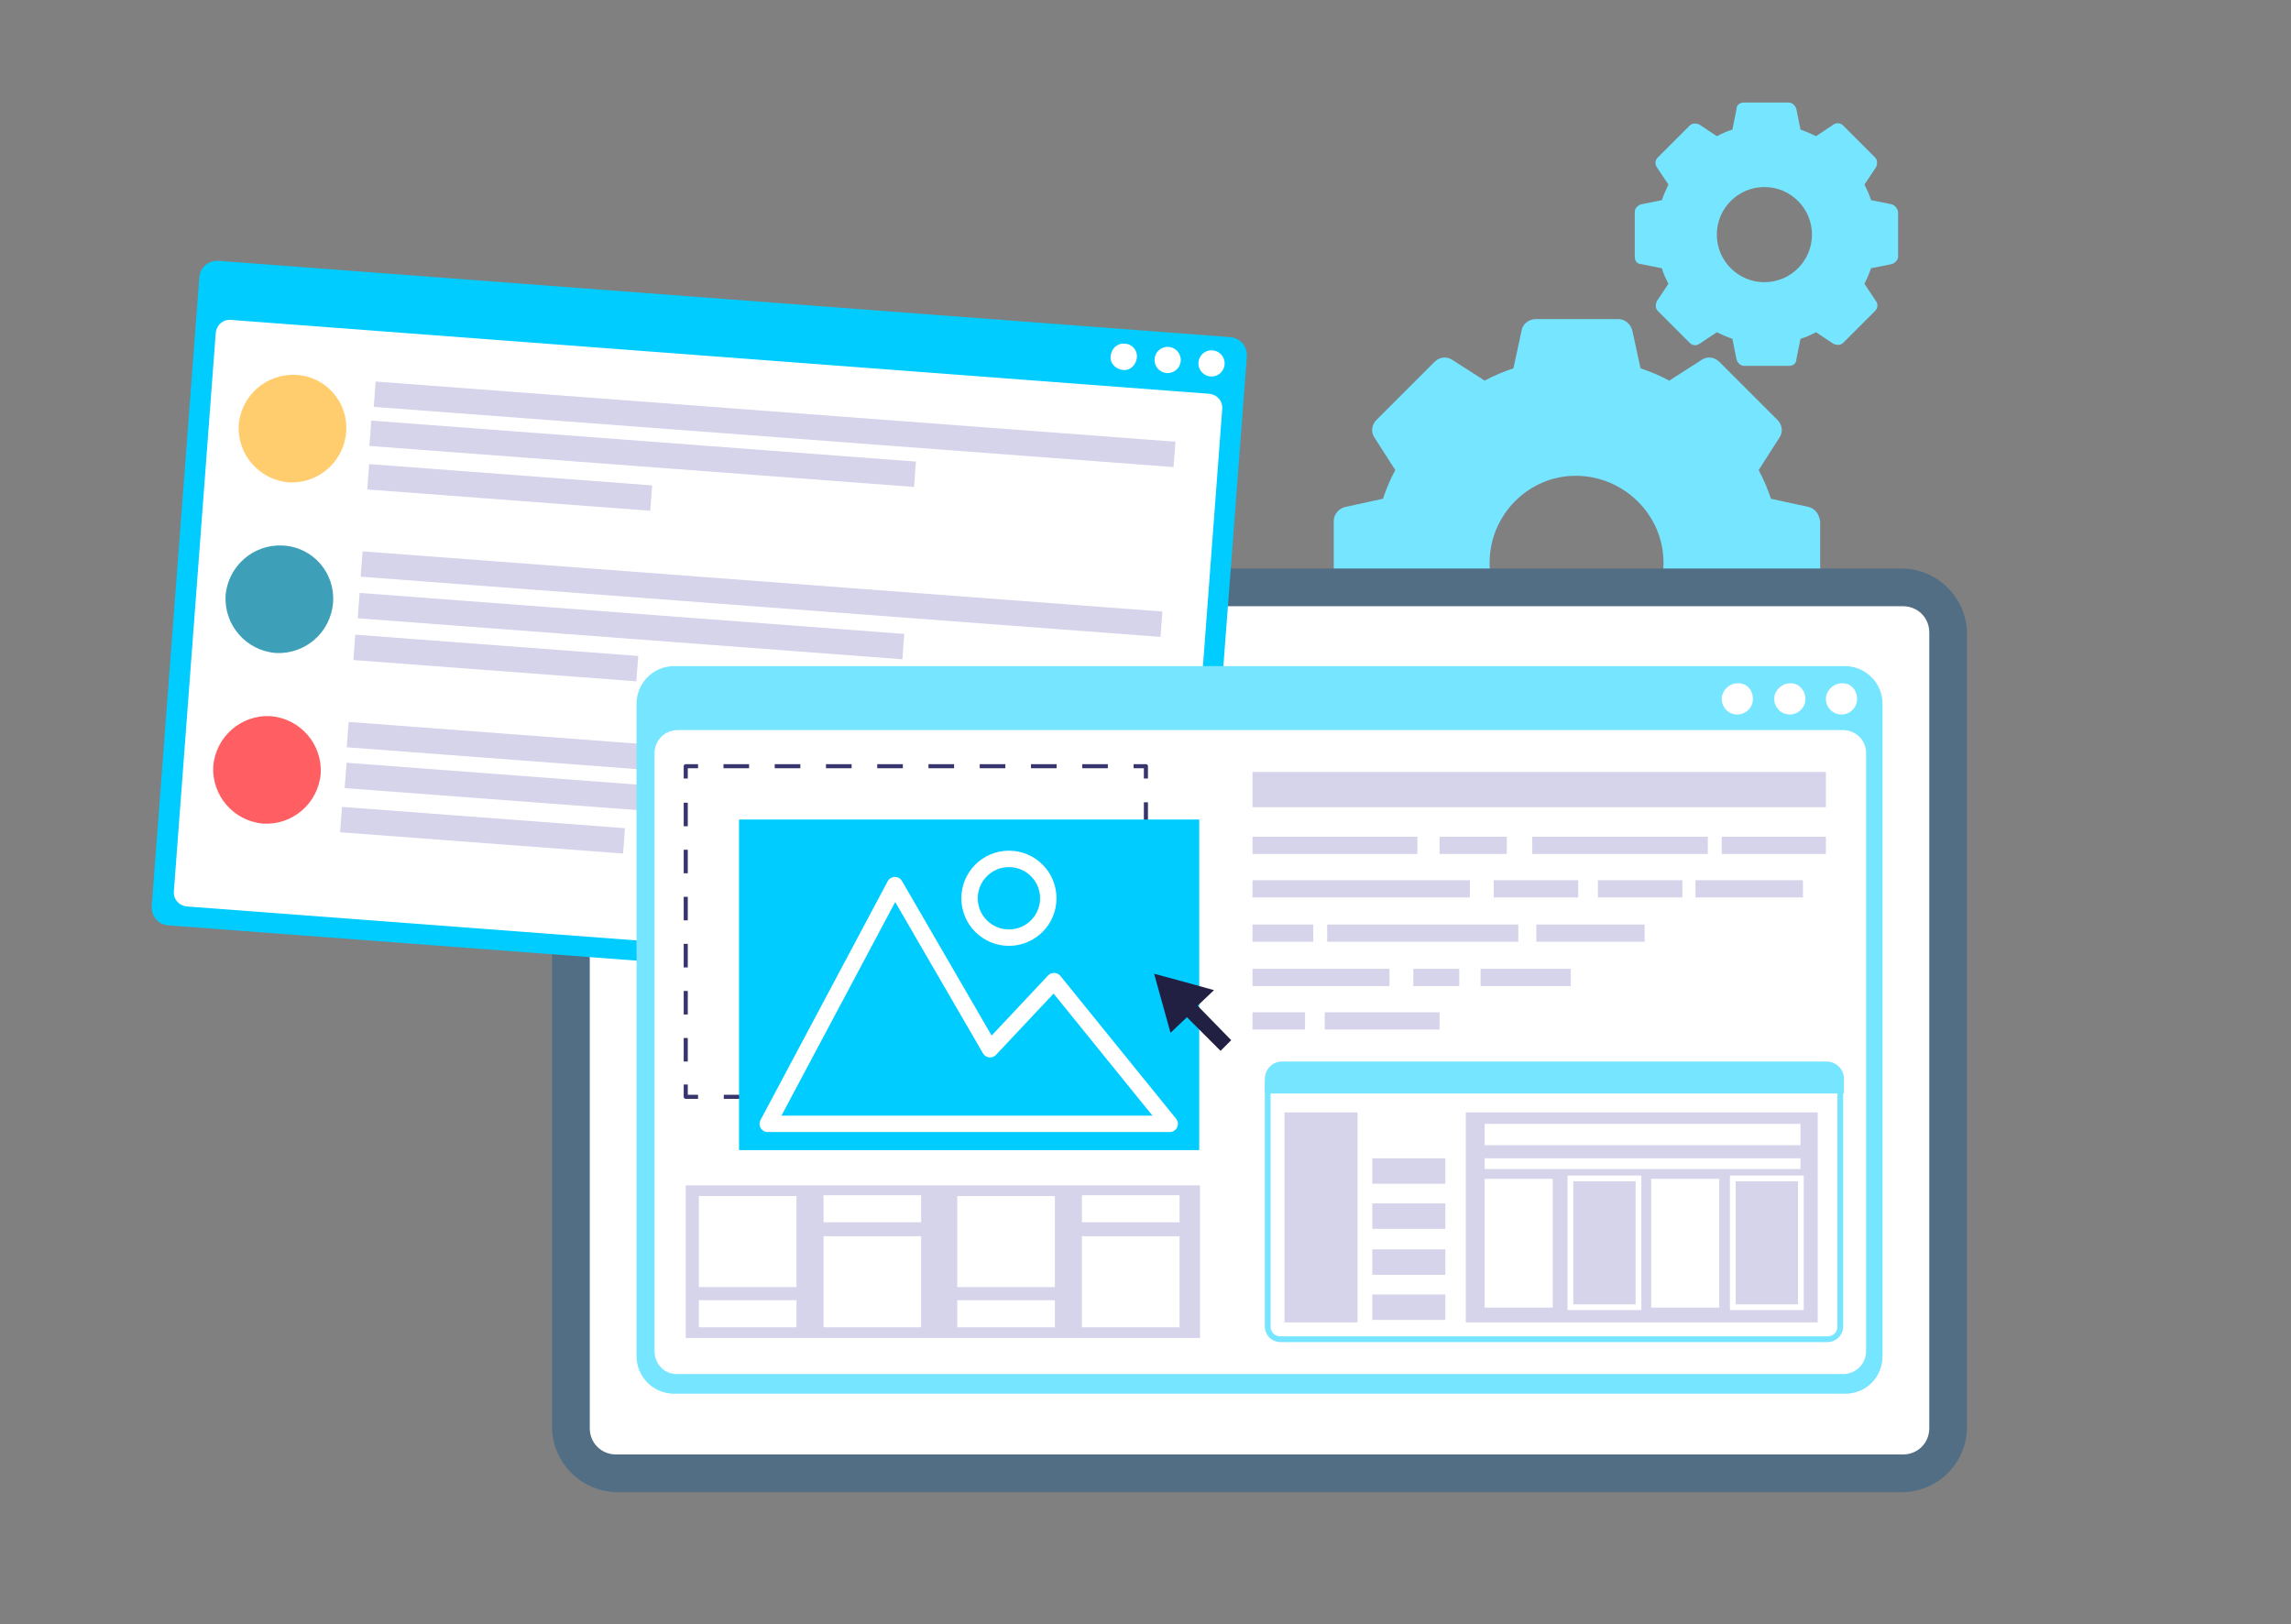 <?xml version="1.0" encoding="utf-8"?>
<!-- Generator: Adobe Illustrator 23.0.0, SVG Export Plug-In . SVG Version: 6.00 Build 0)  -->
<svg version="1.1" id="Layer_5" xmlns="http://www.w3.org/2000/svg" xmlns:xlink="http://www.w3.org/1999/xlink" x="0px" y="0px"
	 viewBox="0 0 279.3 198" style="enable-background:new 0 0 279.3 198;" xml:space="preserve">
<rect x="0" y="0" width="279.3" height="198" fill="#808080" stroke="none"/>
<style type="text/css">
	.st0{fill:#76E5FF;}
	.st1{fill:#526E84;}
	.st2{fill:#FFFFFF;}
	.st3{fill:#00CCFF;}
	.st4{fill:#FFCD6E;}
	.st5{fill:#D5D4EB;}
	.st6{fill:#3DA0B8;}
	.st7{fill:#FF5E63;}
	.st8{fill:none;stroke:#38356E;stroke-width:0.5;stroke-linejoin:round;}
	.st9{fill:none;stroke:#38356E;stroke-width:0.5;stroke-linejoin:round;stroke-dasharray:3.124,3.124;}
	.st10{fill:none;stroke:#38356E;stroke-width:0.5;stroke-linejoin:round;stroke-dasharray:2.868,2.868;}
	.st11{fill:none;stroke:#FFFFFF;stroke-width:2;stroke-linecap:round;stroke-linejoin:round;stroke-miterlimit:10;}
	.st12{fill:#222042;}
</style>
<g>
	<g>
		<path class="st0" d="M220.5,61.8l-4.6-1c-0.4-1.2-0.9-2.4-1.5-3.5l2.5-3.9c0.5-0.7,0.4-1.6-0.2-2.2l-7.1-7.1
			c-0.6-0.6-1.5-0.7-2.2-0.2l-3.9,2.5c-1.1-0.6-2.3-1.1-3.5-1.5l-1-4.6c-0.2-0.8-0.9-1.4-1.7-1.4h-10.1c-0.8,0-1.6,0.6-1.7,1.4
			l-1,4.6c-1.2,0.4-2.4,0.9-3.5,1.5l-3.9-2.5c-0.7-0.5-1.6-0.4-2.2,0.2l-7.1,7.1c-0.6,0.6-0.7,1.5-0.2,2.2l2.5,3.9
			c-0.6,1.1-1.1,2.3-1.5,3.5l-4.6,1c-0.8,0.2-1.4,0.9-1.4,1.7v10.1c0,0.8,0.6,1.6,1.4,1.7l4.6,1c0.4,1.2,0.9,2.4,1.5,3.5l-2.5,3.9
			c-0.5,0.7-0.4,1.6,0.2,2.2l7.1,7.1c0.6,0.6,1.5,0.7,2.2,0.2l3.9-2.5c1.1,0.6,2.3,1.1,3.5,1.5l1,4.6c0.2,0.8,0.9,1.4,1.7,1.4h10.1
			c0.8,0,1.6-0.6,1.7-1.4l1-4.6c1.2-0.4,2.4-0.9,3.5-1.5l3.9,2.5c0.7,0.5,1.6,0.4,2.2-0.2l7.1-7.1c0.6-0.6,0.7-1.5,0.2-2.2l-2.5-3.9
			c0.6-1.1,1.1-2.3,1.5-3.5l4.6-1c0.8-0.2,1.4-0.9,1.4-1.7V63.6C221.8,62.7,221.3,62,220.5,61.8z M202.8,68.6
			c0,5.9-4.8,10.6-10.6,10.6s-10.6-4.8-10.6-10.6S186.3,58,192.1,58S202.8,62.7,202.8,68.6z"/>
		<path class="st0" d="M230.6,24.9l-2.5-0.5c-0.2-0.7-0.5-1.3-0.8-1.9l1.4-2.1c0.2-0.4,0.2-0.9-0.1-1.2l-3.9-3.9
			c-0.3-0.3-0.8-0.4-1.2-0.1l-2.1,1.4c-0.6-0.3-1.3-0.6-1.9-0.8l-0.5-2.5c-0.1-0.4-0.5-0.8-0.9-0.8h-5.5c-0.5,0-0.9,0.3-0.9,0.8
			l-0.5,2.5c-0.7,0.2-1.3,0.5-1.9,0.8l-2.1-1.4c-0.4-0.2-0.9-0.2-1.2,0.1l-3.9,3.9c-0.3,0.3-0.4,0.8-0.1,1.2l1.4,2.1
			c-0.3,0.6-0.6,1.3-0.8,1.9l-2.5,0.5c-0.4,0.1-0.8,0.5-0.8,0.9v5.5c0,0.5,0.3,0.9,0.8,0.9l2.5,0.5c0.2,0.7,0.5,1.3,0.8,1.9
			l-1.4,2.1c-0.2,0.4-0.2,0.9,0.1,1.2l3.9,3.9c0.3,0.3,0.8,0.4,1.2,0.1l2.1-1.4c0.6,0.3,1.3,0.6,1.9,0.8l0.5,2.5
			c0.1,0.4,0.5,0.8,0.9,0.8h5.5c0.5,0,0.9-0.3,0.9-0.8l0.5-2.5c0.7-0.2,1.3-0.5,1.9-0.8l2.1,1.4c0.4,0.2,0.9,0.2,1.2-0.1l3.9-3.9
			c0.3-0.3,0.4-0.8,0.1-1.2l-1.4-2.1c0.3-0.6,0.6-1.3,0.8-1.9l2.5-0.5c0.4-0.1,0.8-0.5,0.8-0.9v-5.5C231.3,25.4,231,25,230.6,24.9z
			 M220.9,28.6c0,3.2-2.6,5.8-5.8,5.8s-5.8-2.6-5.8-5.8s2.6-5.8,5.8-5.8S220.9,25.4,220.9,28.6z"/>
	</g>
	<g>
		<path class="st1" d="M231.8,181.9H75.3c-4.4,0-8-3.6-8-8V77.3c0-4.4,3.6-8,8-8h156.5c4.4,0,8,3.6,8,8v96.6
			C239.8,178.3,236.3,181.9,231.8,181.9z"/>
		<path class="st2" d="M71.9,174.1v-97c0-1.8,1.4-3.2,3.2-3.2H232c1.8,0,3.2,1.4,3.2,3.2v97c0,1.8-1.4,3.2-3.2,3.2H75.1
			C73.3,177.3,71.9,175.9,71.9,174.1z"/>
	</g>
	<g>
		<g>
			<path class="st3" d="M143.9,122.1l-123.4-9.3c-1.2-0.1-2.1-1.1-2-2.4l5.8-76.6c0.1-1.2,1.1-2.1,2.4-2L150,41.1
				c1.2,0.1,2.1,1.1,2,2.4l-5.8,76.6C146.2,121.3,145.1,122.2,143.9,122.1z"/>
			<path class="st2" d="M21.2,108.6l5.1-68c0.1-1,0.9-1.7,1.9-1.6l119.2,9c1,0.1,1.7,0.9,1.6,1.9l-5.1,68c-0.1,1-0.9,1.7-1.9,1.6
				l-119.2-9C21.8,110.4,21.1,109.6,21.2,108.6z"/>
			<g>
				<circle class="st2" cx="147.7" cy="44.3" r="1.6"/>
				
					<ellipse transform="matrix(7.501829e-02 -0.997 0.997 7.501829e-02 87.999 182.567)" class="st2" cx="142.4" cy="43.8" rx="1.6" ry="1.6"/>
				<path class="st2" d="M138.6,43.6c-0.1,0.9-0.8,1.6-1.7,1.5s-1.6-0.8-1.5-1.7s0.8-1.6,1.7-1.5C138,41.9,138.7,42.7,138.6,43.6z"
					/>
			</g>
		</g>
		<path class="st4" d="M42.2,52.7c-0.3,3.6-3.4,6.3-7,6.1c-3.6-0.3-6.3-3.4-6.1-7c0.3-3.6,3.4-6.3,7-6.1
			C39.8,45.9,42.5,49.1,42.2,52.7z"/>
		<g>
			
				<rect x="92.8" y="2.8" transform="matrix(7.501848e-02 -0.997 0.997 7.501848e-02 35.81 141.912)" class="st5" width="3.1" height="97.8"/>
			
				<rect x="76.9" y="22" transform="matrix(7.501848e-02 -0.997 0.997 7.501848e-02 17.329 129.381)" class="st5" width="3.1" height="66.6"/>
			
				<rect x="60.6" y="42.2" transform="matrix(7.501848e-02 -0.997 0.997 7.501848e-02 -1.843 116.918)" class="st5" width="3.1" height="34.6"/>
		</g>
		<path class="st6" d="M40.6,73.5c-0.3,3.6-3.4,6.3-7,6.1c-3.6-0.3-6.3-3.4-6.1-7c0.3-3.6,3.4-6.3,7-6.1
			C38.2,66.7,40.9,69.9,40.6,73.5z"/>
		<g>
			
				<rect x="91.3" y="23.6" transform="matrix(7.501848e-02 -0.997 0.997 7.501848e-02 13.593 159.557)" class="st5" width="3.1" height="97.8"/>
			
				<rect x="75.3" y="43" transform="matrix(7.501848e-02 -0.997 0.997 7.501848e-02 -4.91 147.218)" class="st5" width="3.1" height="66.6"/>
			
				<rect x="59" y="62.9" transform="matrix(7.501848e-02 -0.997 0.997 7.501848e-02 -24.059 134.563)" class="st5" width="3.1" height="34.6"/>
		</g>
		<path class="st7" d="M39.1,94.3c-0.3,3.6-3.4,6.3-7,6.1c-3.6-0.3-6.3-3.4-6.1-7c0.3-3.6,3.4-6.3,7-6.1
			C36.6,87.6,39.3,90.7,39.1,94.3z"/>
		<g>
			
				<rect x="89.7" y="44.3" transform="matrix(7.501848e-02 -0.997 0.997 7.501848e-02 -8.624 177.202)" class="st5" width="3.1" height="97.8"/>
			
				<rect x="73.8" y="63.8" transform="matrix(7.501848e-02 -0.997 0.997 7.501848e-02 -27.127 164.863)" class="st5" width="3.1" height="66.6"/>
			
				<rect x="57.3" y="83.8" transform="matrix(7.501848e-02 -0.997 0.997 7.501848e-02 -46.383 152.293)" class="st5" width="3.1" height="34.6"/>
		</g>
	</g>
	<g>
		<g>
			<path class="st0" d="M224.9,169.9H82.2c-2.5,0-4.6-2-4.6-4.6V85.8c0-2.5,2-4.6,4.6-4.6h142.7c2.5,0,4.6,2,4.6,4.6v79.5
				C229.5,167.9,227.5,169.9,224.9,169.9z"/>
			<path class="st2" d="M79.8,164.7V91.8c0-1.5,1.2-2.8,2.8-2.8h142.1c1.5,0,2.8,1.2,2.8,2.8v72.9c0,1.5-1.2,2.8-2.8,2.8H82.5
				C81,167.5,79.8,166.3,79.8,164.7z"/>
			<g>
				<path class="st2" d="M226.4,85.2c0,1.1-0.9,1.9-1.9,1.9c-1.1,0-1.9-0.9-1.9-1.9s0.9-1.9,1.9-1.9
					C225.6,83.2,226.4,84.1,226.4,85.2z"/>
				<path class="st2" d="M220.1,85.2c0,1.1-0.9,1.9-1.9,1.9c-1.1,0-1.9-0.9-1.9-1.9s0.9-1.9,1.9-1.9
					C219.2,83.2,220.1,84.1,220.1,85.2z"/>
				<path class="st2" d="M213.7,85.2c0,1.1-0.9,1.9-1.9,1.9c-1.1,0-1.9-0.9-1.9-1.9s0.9-1.9,1.9-1.9
					C212.9,83.2,213.7,84.1,213.7,85.2z"/>
			</g>
		</g>
		<g>
			<g>
				<polyline class="st8" points="139.7,132.2 139.7,133.7 138.2,133.7 				"/>
				<line class="st9" x1="135.1" y1="133.7" x2="86.6" y2="133.7"/>
				<polyline class="st8" points="85.1,133.7 83.6,133.7 83.6,132.2 				"/>
				<line class="st10" x1="83.6" y1="129.4" x2="83.6" y2="96.4"/>
				<polyline class="st8" points="83.6,94.9 83.6,93.4 85.1,93.4 				"/>
				<line class="st9" x1="88.2" y1="93.4" x2="136.6" y2="93.4"/>
				<polyline class="st8" points="138.2,93.4 139.7,93.4 139.7,94.9 				"/>
				<line class="st10" x1="139.7" y1="97.8" x2="139.7" y2="130.8"/>
			</g>
		</g>
		<g>
			<rect x="90.1" y="99.9" class="st3" width="56.1" height="40.3"/>
			<g>
				<polygon class="st11" points="142.6,137 93.6,137 109.1,107.9 120.7,127.9 128.5,119.6 				"/>
				<circle class="st11" cx="123" cy="109.5" r="4.8"/>
			</g>
		</g>
		<rect x="152.7" y="94.1" class="st5" width="69.9" height="4.3"/>
		<rect x="152.7" y="102" class="st5" width="20.1" height="2.1"/>
		<rect x="175.5" y="102" class="st5" width="8.2" height="2.1"/>
		<rect x="186.8" y="102" class="st5" width="21.4" height="2.1"/>
		<rect x="209.9" y="102" class="st5" width="12.7" height="2.1"/>
		<rect x="152.7" y="107.3" class="st5" width="26.5" height="2.1"/>
		<rect x="182.1" y="107.3" class="st5" width="10.3" height="2.1"/>
		<rect x="194.8" y="107.3" class="st5" width="10.3" height="2.1"/>
		<rect x="206.7" y="107.3" class="st5" width="13.1" height="2.1"/>
		<rect x="152.7" y="112.7" class="st5" width="7.4" height="2.1"/>
		<rect x="187.3" y="112.7" class="st5" width="13.2" height="2.1"/>
		<rect x="161.8" y="112.7" class="st5" width="23.3" height="2.1"/>
		<rect x="152.7" y="118.1" class="st5" width="16.7" height="2.1"/>
		<rect x="172.3" y="118.1" class="st5" width="5.6" height="2.1"/>
		<rect x="180.5" y="118.1" class="st5" width="11" height="2.1"/>
		<rect x="152.7" y="123.4" class="st5" width="6.4" height="2.1"/>
		<rect x="161.5" y="123.4" class="st5" width="14" height="2.1"/>
		<rect x="83.6" y="144.5" class="st5" width="62.7" height="18.6"/>
		<g>
			<rect x="85.2" y="145.8" class="st2" width="11.9" height="11.1"/>
			<rect x="85.2" y="158.5" class="st2" width="11.9" height="3.3"/>
		</g>
		<g>
			<rect x="100.4" y="150.7" class="st2" width="11.9" height="11.1"/>
			<rect x="100.4" y="145.7" class="st2" width="11.9" height="3.3"/>
		</g>
		<g>
			<rect x="116.7" y="145.8" class="st2" width="11.9" height="11.1"/>
			<rect x="116.7" y="158.5" class="st2" width="11.9" height="3.3"/>
		</g>
		<g>
			<rect x="131.9" y="150.7" class="st2" width="11.9" height="11.1"/>
			<rect x="131.9" y="145.7" class="st2" width="11.9" height="3.3"/>
		</g>
		<g>
			<g>
				<g>
					<g>
						<path class="st0" d="M224.7,133.3h-70.5v-1.8c0-1.1,0.9-2.1,2.1-2.1h66.4c1.1,0,2.1,0.9,2.1,2.1v1.8H224.7z"/>
					</g>
				</g>
				<g>
					<path class="st0" d="M224,132.5v29.2c0,0.7-0.5,1.2-1.2,1.2h-66.7c-0.7,0-1.2-0.5-1.2-1.2v-29.2H224 M224.7,131.8h-70.5v29.9
						c0,1.1,0.9,1.9,1.9,1.9h66.7c1.1,0,1.9-0.9,1.9-1.9L224.7,131.8L224.7,131.8z"/>
				</g>
			</g>
			<g>
				<rect x="156.6" y="135.6" class="st5" width="8.9" height="25.6"/>
			</g>
			<g>
				<rect x="178.7" y="135.6" class="st5" width="42.9" height="25.6"/>
			</g>
			<g>
				<rect x="181" y="137" class="st2" width="38.5" height="2.6"/>
			</g>
			<g>
				<rect x="181" y="141.2" class="st2" width="38.5" height="1.3"/>
			</g>
			<g>
				<rect x="167.3" y="141.2" class="st5" width="8.9" height="3.1"/>
			</g>
			<g>
				<rect x="181" y="143.7" class="st2" width="8.3" height="15.7"/>
			</g>
			<g>
				<rect x="201.3" y="143.7" class="st2" width="8.3" height="15.7"/>
			</g>
			<g>
				<path class="st2" d="M200.1,159.7h-9v-16.4h9V159.7z M191.8,159h7.6v-15h-7.6V159z"/>
			</g>
			<g>
				<path class="st2" d="M219.9,159.7h-9v-16.4h9V159.7z M211.6,159h7.6v-15h-7.6V159z"/>
			</g>
			<g>
				<rect x="167.3" y="146.7" class="st5" width="8.9" height="3.1"/>
			</g>
			<g>
				<rect x="167.3" y="152.3" class="st5" width="8.9" height="3.1"/>
			</g>
			<g>
				<rect x="167.3" y="157.8" class="st5" width="8.9" height="3.1"/>
			</g>
		</g>
	</g>
	<polygon class="st12" points="148,120.7 144.4,119.7 140.7,118.7 141.7,122.3 142.7,125.9 144.7,124 148.8,128.1 150.1,126.8 
		146,122.6 	"/>
</g>
</svg>

